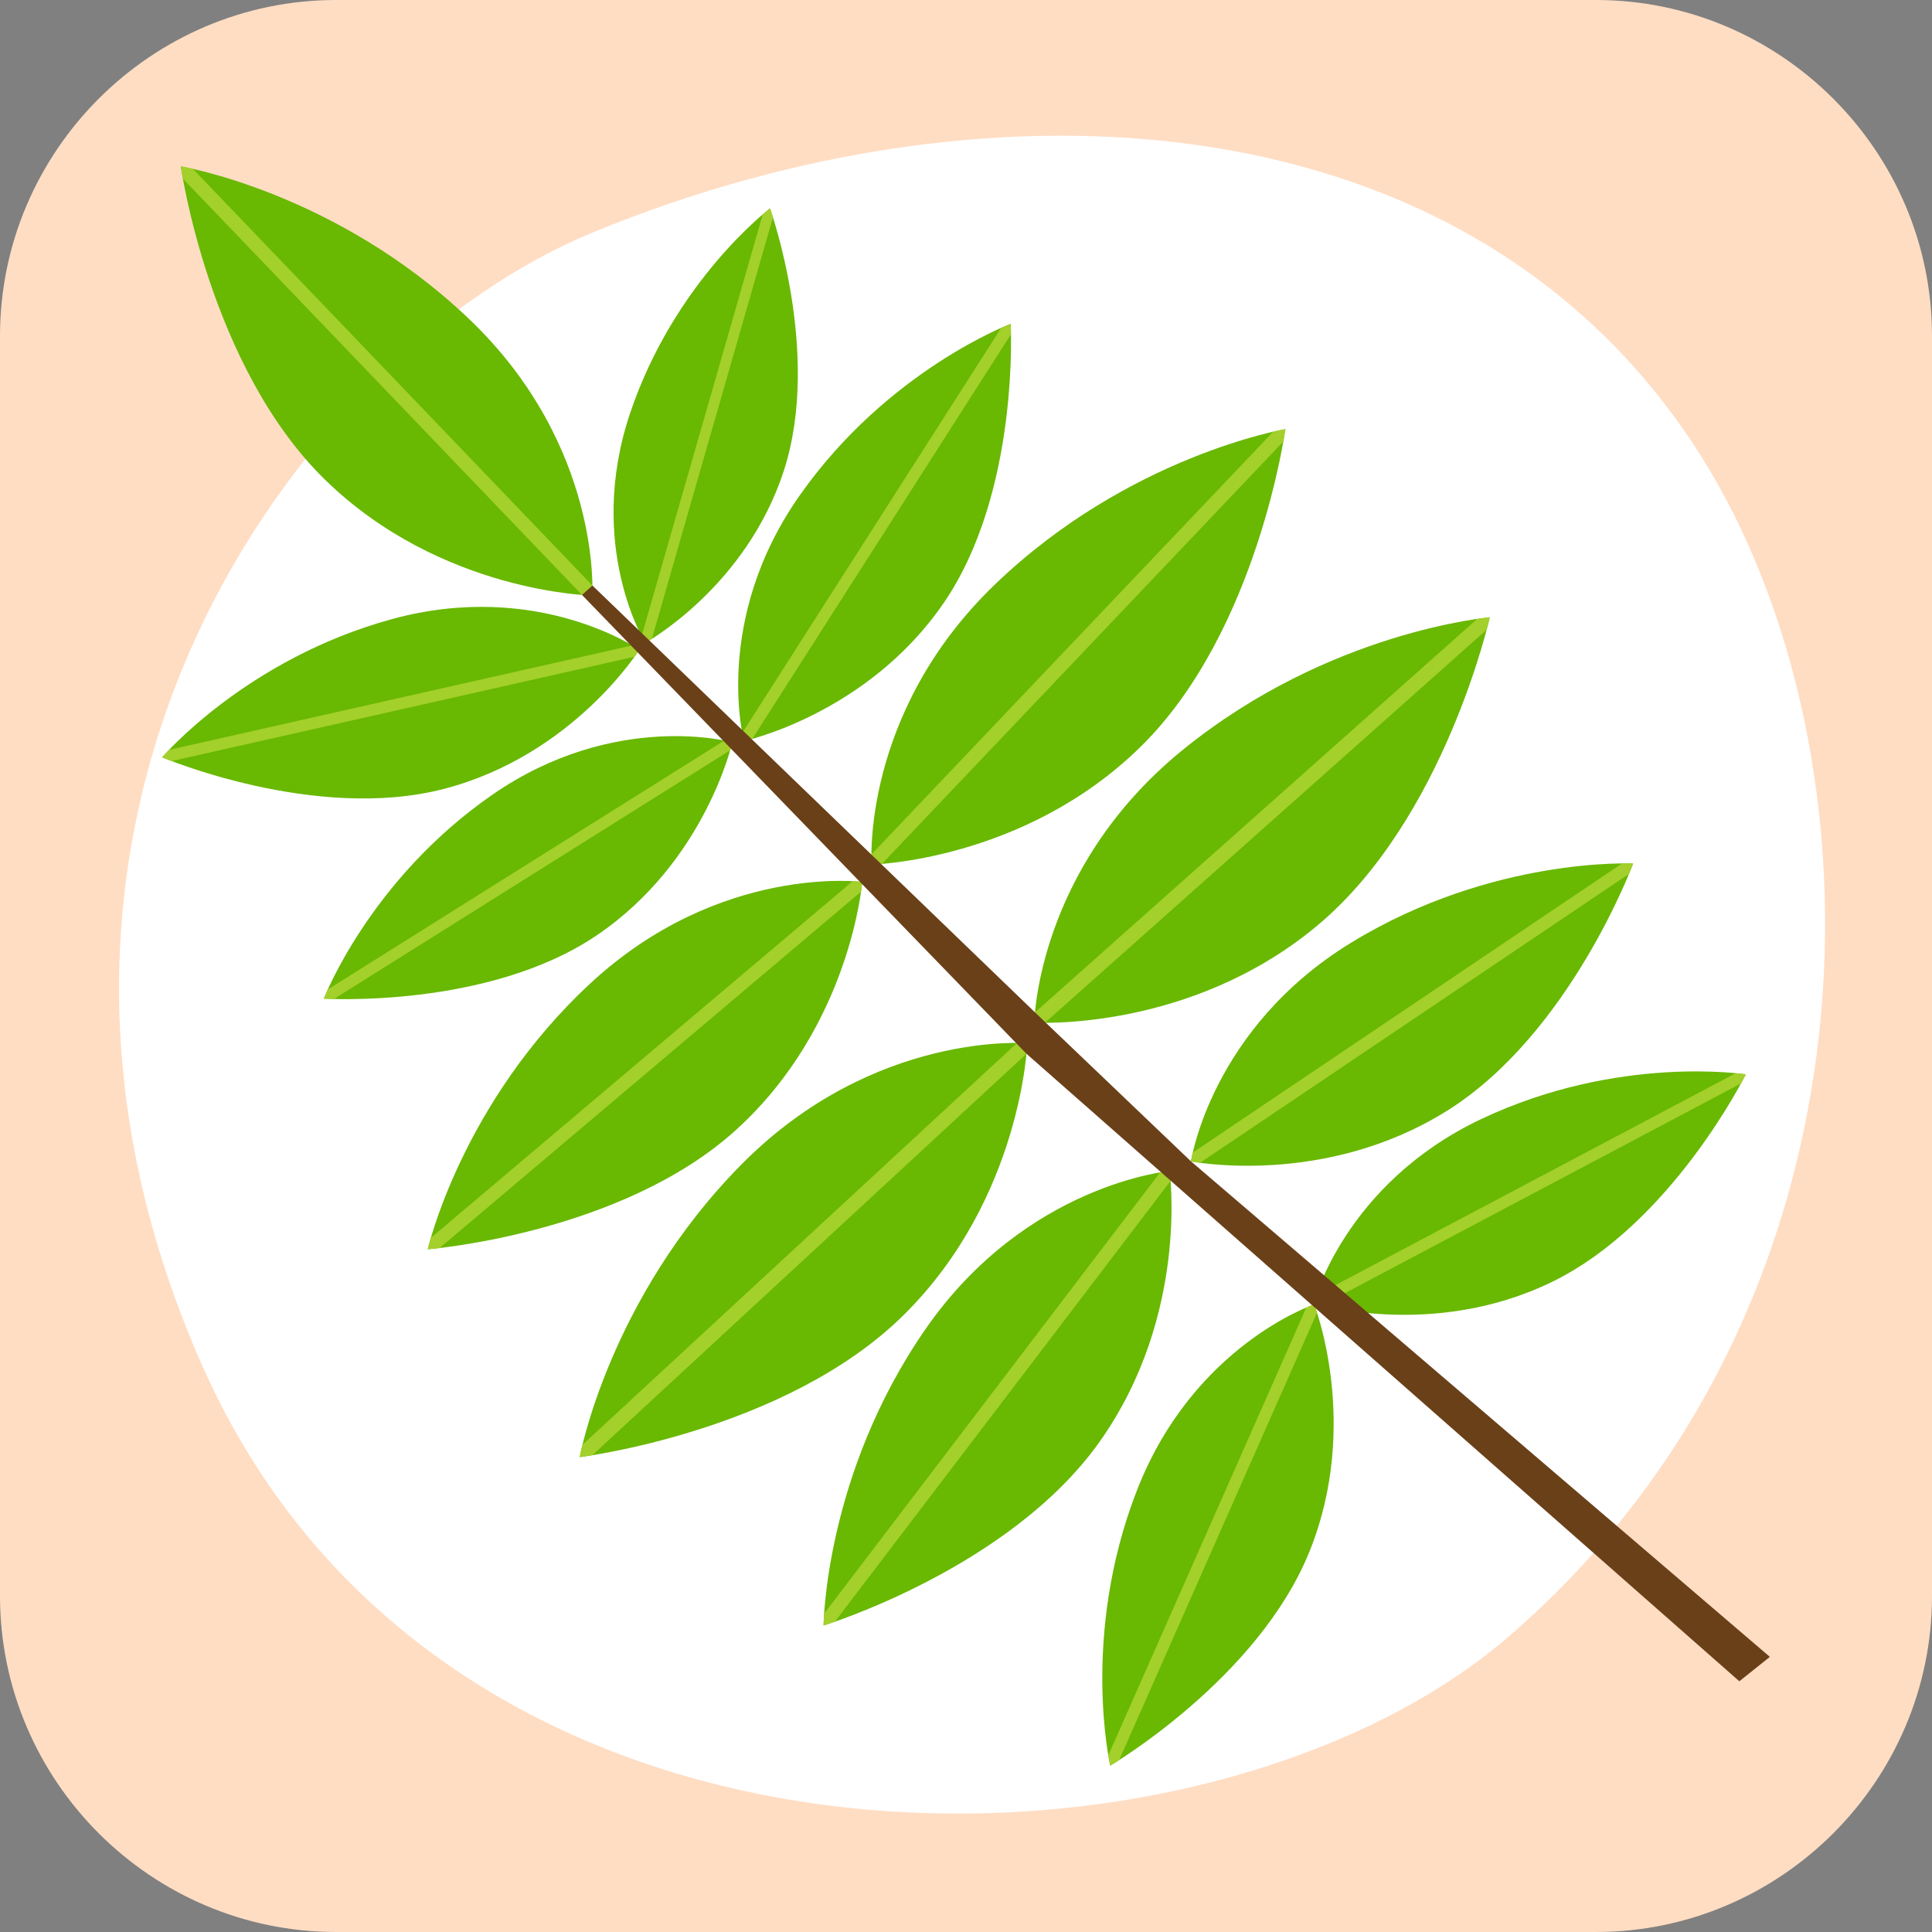 <?xml version="1.0" encoding="utf-8"?>
<!-- Generator: Adobe Illustrator 24.2.3, SVG Export Plug-In . SVG Version: 6.00 Build 0)  -->
<svg version="1.1" xmlns="http://www.w3.org/2000/svg" xmlns:xlink="http://www.w3.org/1999/xlink" x="0px" y="0px"
	 viewBox="0 0 314.216 314.215" enable-background="new 0 0 314.216 314.215" xml:space="preserve">
<rect x="0" y="0" width="314.216" height="314.215" fill="#808080" stroke="none"/>
<g id="memorygame_x5F_rowan_x5F_pihlaja">
	<path fill="#FFDDC3" d="M259.563,314.215H54.653C24.594,314.215,0,289.622,0,259.563V54.653C0,24.594,24.594,0,54.653,0h204.91
		c30.059,0,54.653,24.594,54.653,54.653v204.91C314.215,289.622,289.622,314.215,259.563,314.215z"/>
	<path fill="#FFFFFF" d="M276.686,74.235C239.539,15.273,161.127,11.167,96.488,37.77C48.123,57.675-6.454,132.761,32.781,221.852
		c39.571,89.853,163.143,87.006,212.596,44.307C307.722,212.328,307.197,122.664,276.686,74.235z"/>
	<g>
		<g id="muistipeli_x5F_pihlaja_1_">
			<g>
				<path fill="#69B802" d="M29.407,27.062c0,0,4.592,32.557,23.47,50.971s43.45,18.821,43.45,18.821s1.623-24.324-20.05-44.989
					S29.407,27.062,29.407,27.062z"/>
				<path fill="#A3D02A" d="M29.407,27.062c0,0,0.102,0.72,0.335,1.998l64.912,67.697c1.077,0.086,1.673,0.096,1.673,0.096
					s0.038-0.576,0.024-1.623L31.374,27.464C30.109,27.177,29.407,27.062,29.407,27.062z"/>
			</g>
			<g>
				<path fill="#69B802" d="M26.369,123.168c0,0,24.889,10.598,45.884,5.122c20.994-5.476,31.722-22.615,31.722-22.615
					s-16.448-11.478-40.216-4.989S26.369,123.168,26.369,123.168z"/>
				<path fill="#A3D02A" d="M26.369,123.168c0,0,0.551,0.234,1.55,0.613l75.277-16.969c0.518-0.722,0.778-1.138,0.778-1.138
					s-0.39-0.272-1.133-0.707l-75.353,16.986C26.749,122.723,26.369,123.168,26.369,123.168z"/>
			</g>
			<g>
				<path fill="#69B802" d="M52.669,162.415c0,0,26.619,1.699,44.348-10.273s22.089-31.426,22.089-31.426
					s-19.057-5.284-39.034,8.539S52.669,162.415,52.669,162.415z"/>
				<path fill="#A3D02A" d="M52.669,162.415c0,0,0.589,0.037,1.643,0.062l64.443-40.448c0.245-0.841,0.351-1.313,0.351-1.313
					s-0.452-0.125-1.286-0.286l-64.508,40.489C52.876,161.876,52.669,162.415,52.669,162.415z"/>
			</g>
			<g>
				<path fill="#69B802" d="M69.571,203.178c0,0,31.373-2.441,50.09-19.372s20.574-40.378,20.574-40.378
					s-23.137-3.003-44.171,16.463S69.571,203.178,69.571,203.178z"/>
				<path fill="#A3D02A" d="M69.571,203.178c0,0,0.694-0.054,1.929-0.201l68.543-57.958c0.147-1.023,0.192-1.592,0.192-1.592
					s-0.548-0.071-1.549-0.12l-68.613,58.016C69.724,202.514,69.571,203.178,69.571,203.178z"/>
			</g>
			<g>
				<path fill="#69B802" d="M94.279,236.984c0,0,33.464-4.103,52.694-23.115s20.103-44.197,20.103-44.197
					s-24.907-2.115-46.497,19.72S94.279,236.984,94.279,236.984z"/>
				<path fill="#A3D02A" d="M94.279,236.984c0,0,0.74-0.091,2.055-0.307l70.612-65.292c0.108-1.102,0.13-1.713,0.13-1.713
					s-0.59-0.05-1.664-0.055l-70.684,65.359C94.411,236.266,94.279,236.984,94.279,236.984z"/>
			</g>
			<g>
				<path fill="#69B802" d="M133.943,264.363c0,0,30.219-9.206,44.886-29.866s11.395-44.044,11.395-44.044
					s-23.329,2.081-39.717,25.729S133.943,264.363,133.943,264.363z"/>
				<path fill="#A3D02A" d="M133.943,264.363c0,0,0.668-0.204,1.847-0.616l54.593-71.692c-0.079-1.035-0.158-1.602-0.158-1.602
					s-0.553,0.05-1.545,0.219l-54.648,71.765C133.949,263.679,133.943,264.363,133.943,264.363z"/>
			</g>
			<g>
				<path fill="#69B802" d="M180.565,287.154c0,0,24.061-14.102,32.419-34.851c8.358-20.748,0.753-40.157,0.753-40.157
					s-19.606,6.571-28.829,30.239S180.565,287.154,180.565,287.154z"/>
				<path fill="#A3D02A" d="M180.565,287.154c0,0,0.532-0.312,1.46-0.908l32.177-72.757c-0.28-0.873-0.464-1.343-0.464-1.343
					s-0.464,0.156-1.282,0.504l-32.209,72.831C180.43,286.566,180.565,287.154,180.565,287.154z"/>
			</g>
			<g>
				<path fill="#69B802" d="M125.233,33.894c0,0,8.444,23.533,2.265,42.61S104.93,104.56,104.93,104.56s-9.709-15.791-2.447-37.374
					C109.746,45.605,125.233,33.894,125.233,33.894z"/>
				<path fill="#A3D02A" d="M125.233,33.894c0,0,0.186,0.521,0.482,1.463l-19.693,68.546c-0.694,0.439-1.091,0.657-1.091,0.657
					s-0.23-0.374-0.592-1.084l19.713-68.616C124.802,34.22,125.233,33.894,125.233,33.894z"/>
			</g>
			<g>
				<path fill="#69B802" d="M164.377,52.671c0,0,1.516,27.342-10.928,45.441s-32.453,22.407-32.453,22.407s-5.261-19.61,9.102-40
					S164.377,52.671,164.377,52.671z"/>
				<path fill="#A3D02A" d="M164.377,52.671c0,0,0.033,0.605,0.049,1.687l-42.079,65.811c-0.866,0.245-1.351,0.349-1.351,0.349
					s-0.124-0.465-0.283-1.322l42.122-65.878C163.822,52.88,164.377,52.671,164.377,52.671z"/>
			</g>
			<g>
				<path fill="#69B802" d="M209.049,69.793c0,0-4.494,32.914-23.484,51.602s-43.814,19.21-43.814,19.21
					s-1.748-24.567,20.056-45.543S209.049,69.793,209.049,69.793z"/>
				<path fill="#A3D02A" d="M209.049,69.793c0,0-0.1,0.728-0.33,2.021L143.441,140.5c-1.087,0.092-1.69,0.105-1.69,0.105
					s-0.041-0.582-0.032-1.64l65.345-68.756C208.34,69.913,209.049,69.793,209.049,69.793z"/>
			</g>
			<g>
				<path fill="#69B802" d="M242.292,100.404c0,0-7.339,32.906-28.13,50.196s-45.943,15.71-45.943,15.71s0.317-24.995,24.149-44.358
					S242.292,100.404,242.292,100.404z"/>
				<path fill="#A3D02A" d="M242.293,100.404c0,0-0.163,0.728-0.505,2.016l-71.85,63.927c-1.108,0.001-1.718-0.038-1.718-0.038
					s0.008-0.592,0.107-1.661l71.923-63.992C241.565,100.466,242.293,100.404,242.293,100.404z"/>
			</g>
			<g>
				<path fill="#69B802" d="M265.607,140.446c0,0-10.214,27.656-30.257,40.203s-41.653,8.232-41.653,8.232
					s3.202-21.623,26.123-35.611C242.74,139.282,265.607,140.446,265.607,140.446z"/>
				<path fill="#A3D02A" d="M265.607,140.446c0,0-0.226,0.612-0.674,1.688l-69.752,46.981c-0.96-0.129-1.484-0.234-1.484-0.234
					s0.076-0.512,0.287-1.427l69.822-47.029C264.97,140.414,265.607,140.446,265.607,140.446z"/>
			</g>
			<g>
				<path fill="#69B802" d="M283.931,174.733c0,0-11.999,24.242-31.501,33.746s-38.799,3.473-38.799,3.473
					s5.017-19.417,27.284-29.957C263.182,171.455,283.931,174.733,283.931,174.733z"/>
				<path fill="#A3D02A" d="M283.931,174.733c0,0-0.266,0.536-0.778,1.474l-68.19,36.102c-0.863-0.211-1.331-0.357-1.331-0.357
					s0.119-0.46,0.4-1.274l68.26-36.139C283.353,174.642,283.931,174.733,283.931,174.733z"/>
			</g>
			<polygon fill="#6A4019" points="94.654,96.758 96.351,95.23 168.326,164.648 193.697,188.881 287.846,269.469 282.882,273.438 
				166.946,171.385 			"/>
		</g>
		<g id="Layer_1_37_">
		</g>
	</g>
</g>
<g id="Layer_1">
</g>
</svg>
